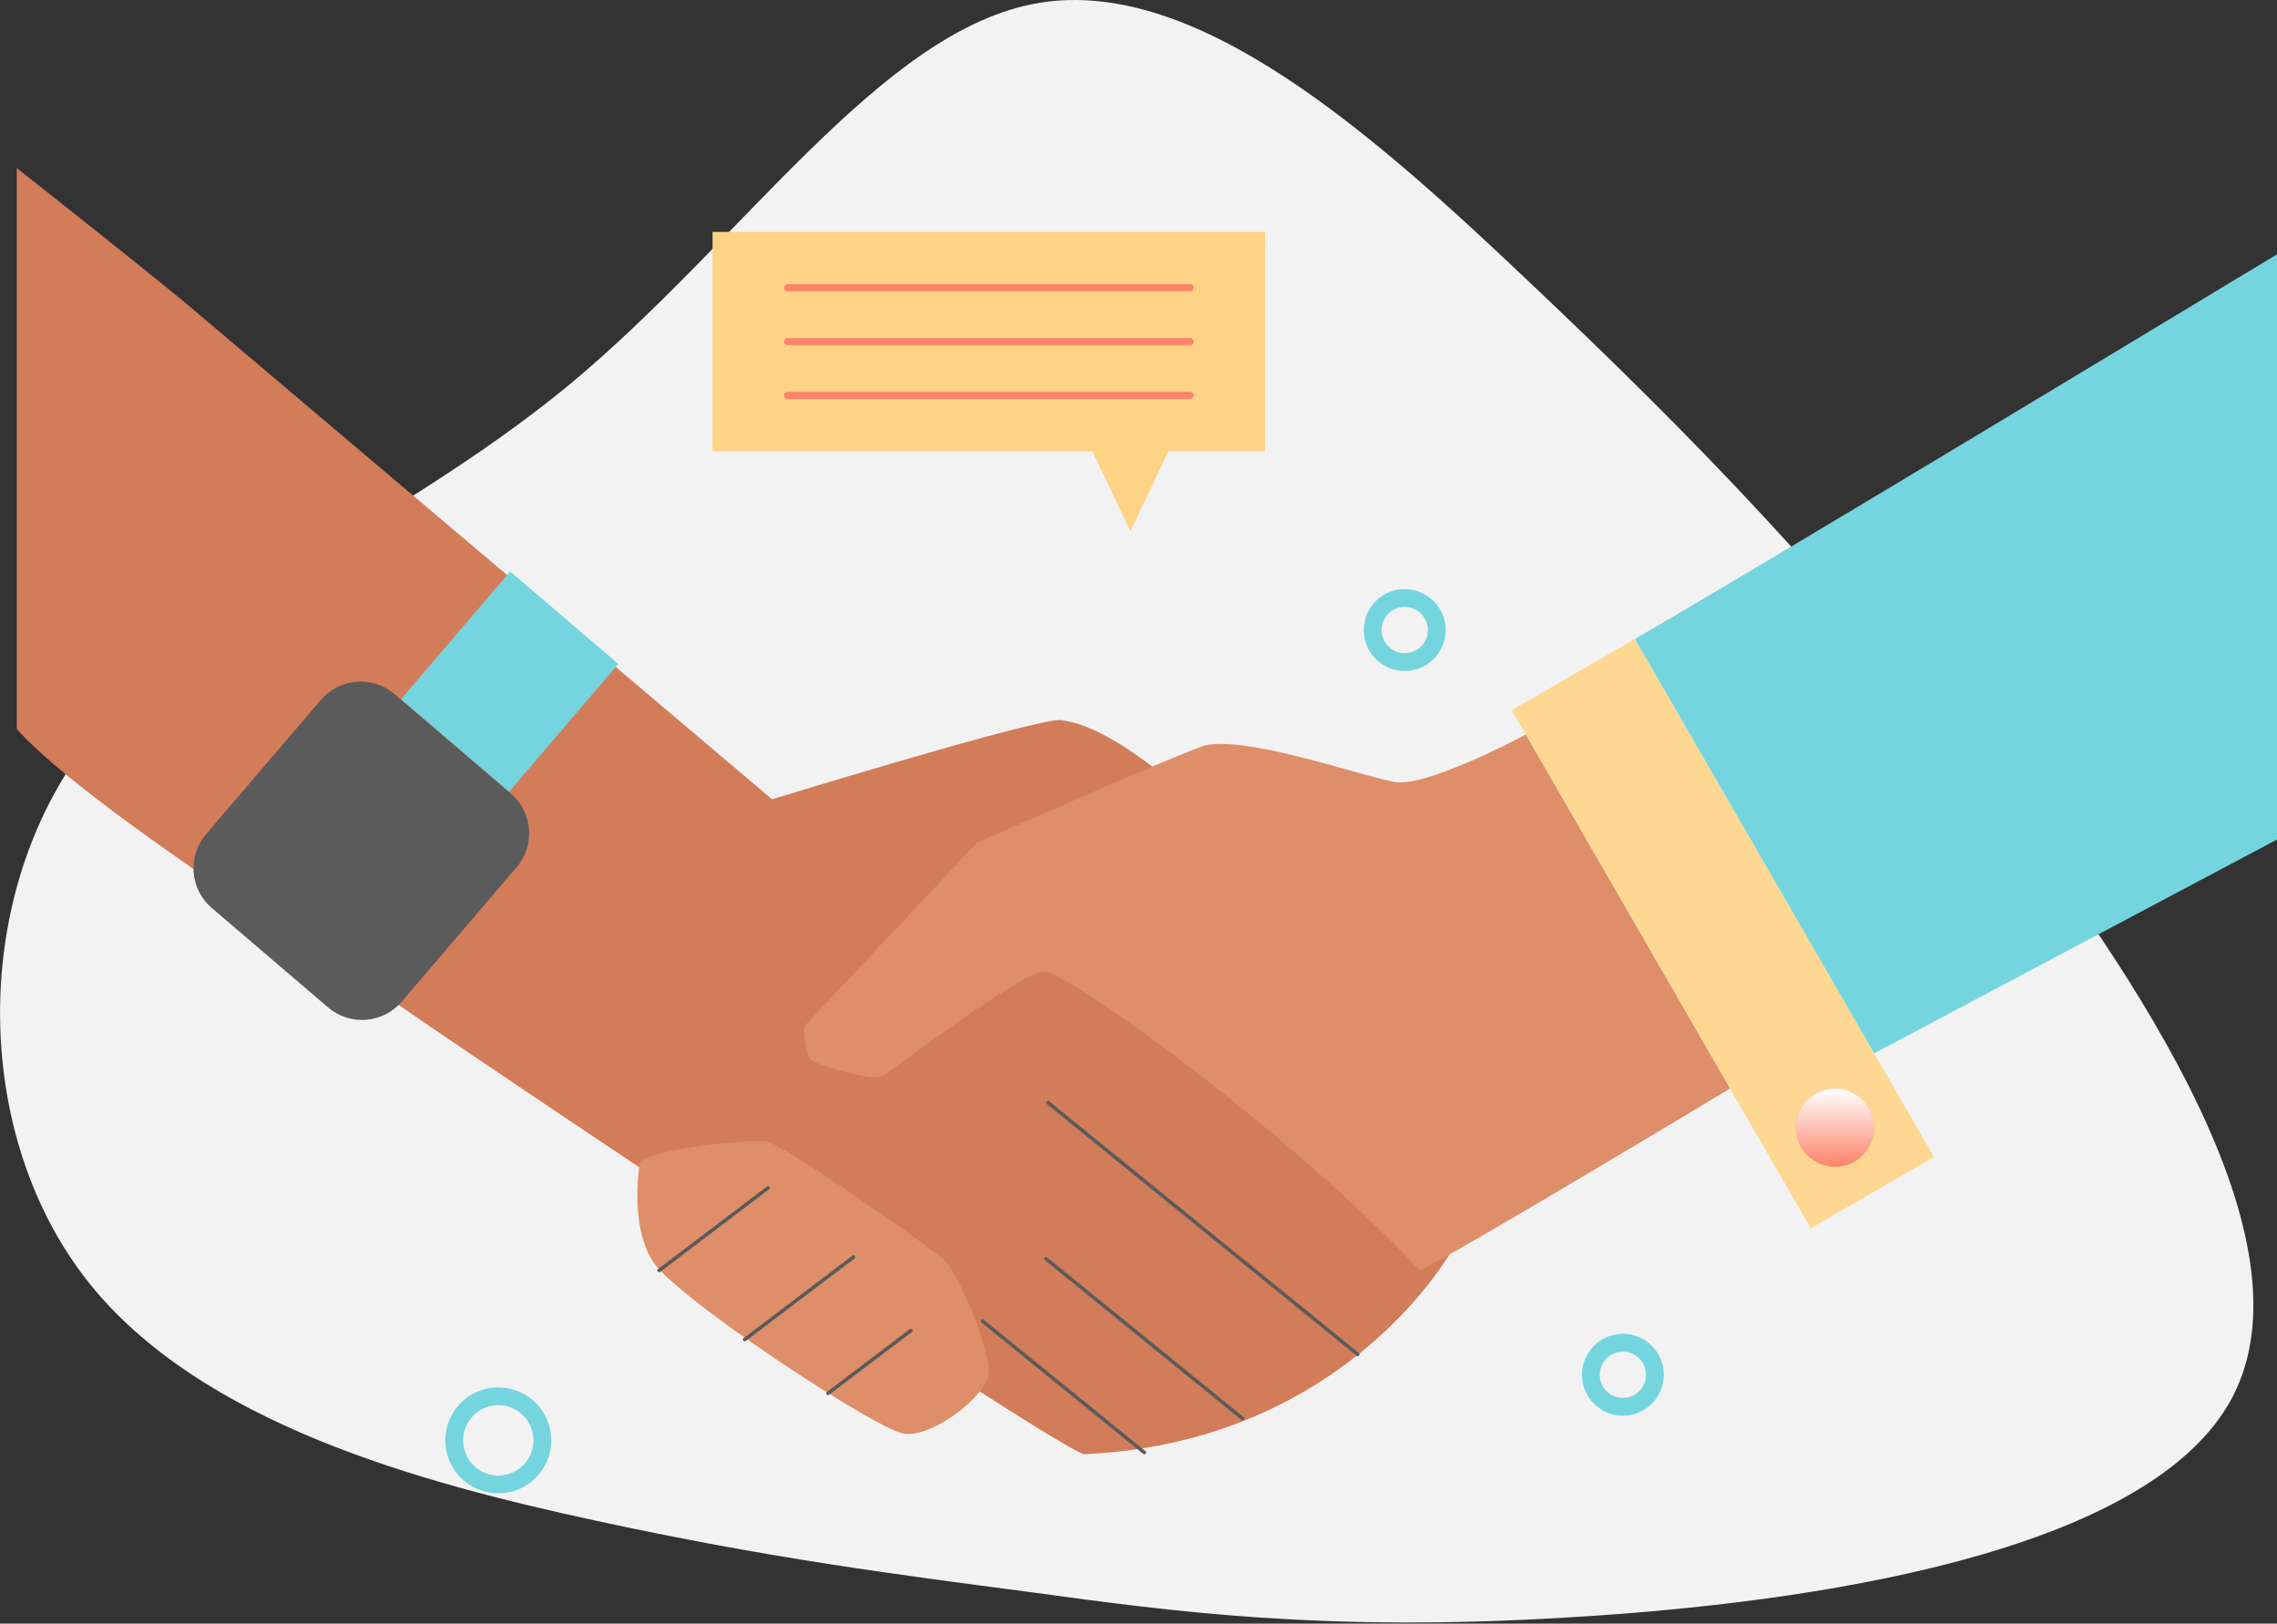 <svg width="1035" height="738" viewBox="0 0 1035 738" fill="none" xmlns="http://www.w3.org/2000/svg">
<rect x="0" y="0" width="1035" height="738" fill="#333333" stroke="none"/>
<path d="M696.32 129.32C768.32 197.44 831.27 261.94 902.25 353.63C973.23 445.32 1052 564.22 1014.66 635.2C977.36 705.91 823.76 728.71 712.38 735.2C601.25 741.94 532.09 732.35 469.38 723.81C406.44 715.52 349.45 708.26 270.7 691.17C191.7 674.07 90.94 647.17 39.7 582.17C-11.3 517.17 -13.14 414.06 34.26 345.17C81.66 276.28 178 241.22 257.78 175.68C337.3 110.15 400.25 13.53 472 1.36C544 -10.82 624.57 61.19 696.32 129.32Z" fill="#F2F2F2"/>
<path d="M7.63 331.37C41.14 369 170.41 449 186.83 460.63C203.25 472.26 470.67 652.39 492.55 661C617.72 655.56 673.8 558.44 673.8 533.82C673.8 509.2 540.27 333.89 482.24 327.31C471.88 326.14 350.95 363.31 350.95 363.31L84.09 137.51C51.84 111.14 7.63 76.42 7.63 76.42V331.42" fill="#D37C59"/>
<path d="M743.166 290.432L687.1 322.802L823.06 558.291L879.126 525.921L743.166 290.432Z" fill="#FED892"/>
<path d="M834.09 530.37C843.921 530.37 851.89 522.401 851.89 512.57C851.89 502.739 843.921 494.77 834.09 494.77C824.259 494.77 816.29 502.739 816.29 512.57C816.29 522.401 824.259 530.37 834.09 530.37Z" fill="#FD8369"/>
<path d="M834.09 530.37C843.921 530.37 851.89 522.401 851.89 512.57C851.89 502.739 843.921 494.77 834.09 494.77C824.259 494.77 816.29 502.739 816.29 512.57C816.29 522.401 824.259 530.37 834.09 530.37Z" fill="url(#paint0_linear)"/>
<path d="M693.46 333.82C686.8 337.76 647.96 357.19 635.01 355.57C622.06 353.95 563.79 332.91 546.01 339.38C528.23 345.85 444.01 383.08 444.01 383.08C444.01 383.08 367.94 464 366.33 465.63C364.72 467.26 366.23 479.84 368.55 481.85C370.87 483.86 397.01 491.75 401.34 489.12C405.67 486.49 464.14 441.63 474.66 441.63C485.18 441.63 585.54 513.76 645.32 577.43C659.11 571.43 786.38 494.77 786.38 494.77L693.46 333.82Z" fill="#DE8E68"/>
<path d="M290.9 527.93C290.9 527.93 285.7 557.29 297.21 574.01C308.72 590.73 398.29 649.81 410.92 651.67C423.55 653.53 446.59 635.67 449.19 625.67C451.79 615.67 435.07 578.85 430.24 573.67C425.41 568.49 356.3 520.13 348.86 519C341.42 517.87 302.42 520.87 290.9 527.93Z" fill="#DE8E68"/>
<path d="M299.64 577.43L349.13 539.92" stroke="#5B5B5B" stroke-width="1.62" stroke-linecap="round" stroke-linejoin="round"/>
<path d="M338.48 608.87L387.98 571.36" stroke="#5B5B5B" stroke-width="1.62" stroke-linecap="round" stroke-linejoin="round"/>
<path d="M376.37 633.31L413.99 604.81" stroke="#5B5B5B" stroke-width="1.62" stroke-linecap="round" stroke-linejoin="round"/>
<path d="M617.15 615.61L476.34 501.17" stroke="#5B5B5B" stroke-width="1.62" stroke-linecap="round" stroke-linejoin="round"/>
<path d="M564.78 644.75L475.47 572.17" stroke="#5B5B5B" stroke-width="1.62" stroke-linecap="round" stroke-linejoin="round"/>
<path d="M520.13 660.21L446.64 600.49" stroke="#5B5B5B" stroke-width="1.62" stroke-linecap="round" stroke-linejoin="round"/>
<path d="M232.22 360.708L179.342 315.498C169.377 306.978 154.391 308.15 145.871 318.115L93.63 379.217C85.11 389.182 86.281 404.168 96.247 412.688L149.124 457.898C159.09 466.418 174.075 465.247 182.596 455.281L234.837 394.18C243.357 384.214 242.186 369.228 232.22 360.708Z" fill="#5B5B5B"/>
<path d="M281.061 301.791L231.908 259.766L182.26 317.835L231.413 359.86L281.061 301.791Z" fill="#74D5DE"/>
<path d="M226.49 674.73C237.558 674.73 246.53 665.758 246.53 654.69C246.53 643.622 237.558 634.65 226.49 634.65C215.422 634.65 206.45 643.622 206.45 654.69C206.45 665.758 215.422 674.73 226.49 674.73Z" stroke="#74D5DE" stroke-width="8.09" stroke-miterlimit="10"/>
<path d="M737.68 639.43C745.721 639.43 752.24 632.911 752.24 624.87C752.24 616.829 745.721 610.31 737.68 610.31C729.639 610.31 723.12 616.829 723.12 624.87C723.12 632.911 729.639 639.43 737.68 639.43Z" stroke="#74D5DE" stroke-width="8.09" stroke-miterlimit="10"/>
<path d="M638.51 300.94C646.551 300.94 653.07 294.421 653.07 286.38C653.07 278.339 646.551 271.82 638.51 271.82C630.469 271.82 623.95 278.339 623.95 286.38C623.95 294.421 630.469 300.94 638.51 300.94Z" stroke="#74D5DE" stroke-width="8.09" stroke-miterlimit="10"/>
<path d="M575.06 105.42H323.88V205.12H575.06V105.42Z" fill="#FED385"/>
<path d="M513.83 241.44L533.08 200.97H494.58L513.83 241.44Z" fill="#FED385"/>
<path d="M357.99 130.8H540.94" stroke="#FD8369" stroke-width="3.24" stroke-linecap="round" stroke-linejoin="round"/>
<path d="M357.99 155.27H540.94" stroke="#FD8369" stroke-width="3.24" stroke-linecap="round" stroke-linejoin="round"/>
<path d="M357.99 179.73H540.94" stroke="#FD8369" stroke-width="3.24" stroke-linecap="round" stroke-linejoin="round"/>
<path d="M1035 115.61L1016.86 126.54C1016.86 126.54 808.48 252.59 743.16 290.43L851.9 478.76L1035 381.6V115.61Z" fill="#74D5DE"/>
<defs>
<linearGradient id="paint0_linear" x1="834.09" y1="494.77" x2="834.09" y2="530.37" gradientUnits="userSpaceOnUse">
<stop stop-color="white"/>
<stop offset="1" stop-color="white" stop-opacity="0"/>
</linearGradient>
</defs>
</svg>
